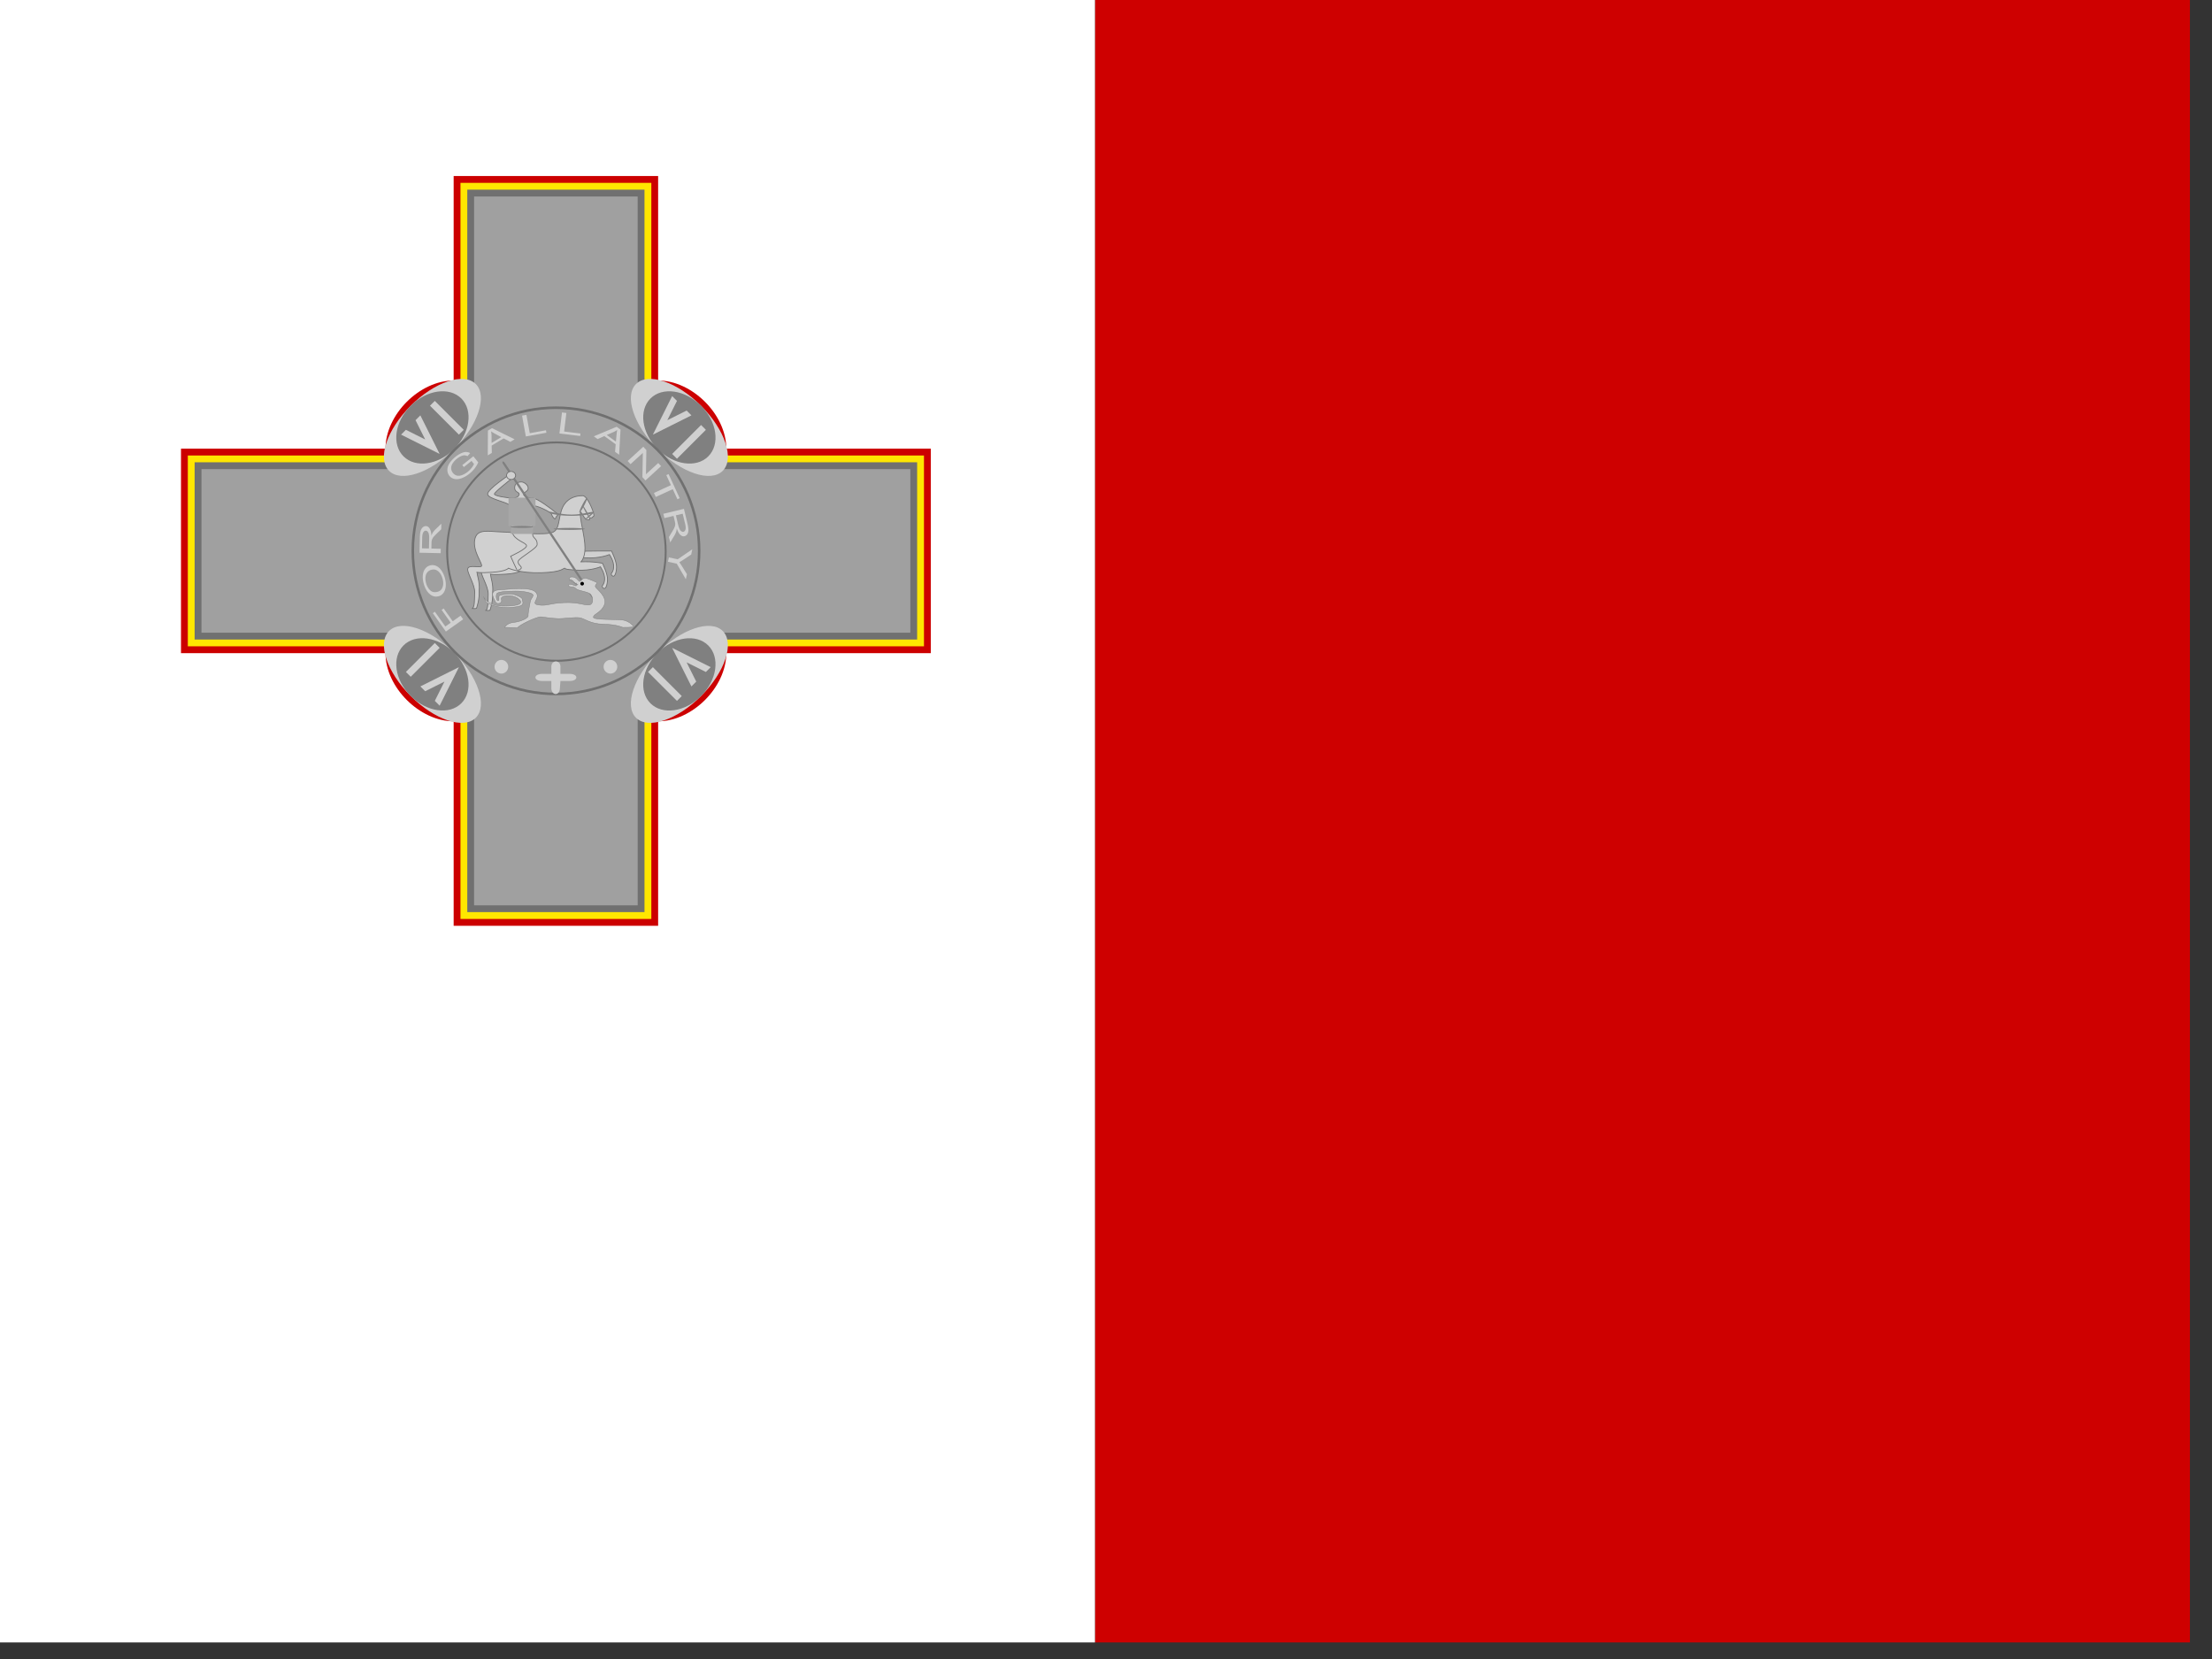 <?xml version="1.0" encoding="UTF-8" standalone="no"?>
<svg
   xmlns:dc="http://purl.org/dc/elements/1.1/"
   xmlns:cc="http://creativecommons.org/ns#"
   xmlns:rdf="http://www.w3.org/1999/02/22-rdf-syntax-ns#"
   xmlns:svg="http://www.w3.org/2000/svg"
   xmlns="http://www.w3.org/2000/svg"
   xmlns:sodipodi="http://sodipodi.sourceforge.net/DTD/sodipodi-0.dtd"
   xmlns:inkscape="http://www.inkscape.org/namespaces/inkscape"
   height="16"
   width="21.333"
   viewBox="0 0 21.333 16"
   version="1.1"
   id="svg84"
   sodipodi:docname="mt.svg"
   inkscape:version="0.92.1 r">
  <rect x="0" y="0" width="21.333" height="16" fill="#333333" stroke="none"/>
  <defs
     id="defs88" />
  <sodipodi:namedview
     pagecolor="#ffffff"
     bordercolor="#666666"
     borderopacity="1"
     objecttolerance="10"
     gridtolerance="10"
     guidetolerance="10"
     inkscape:pageopacity="0"
     inkscape:pageshadow="2"
     inkscape:window-width="1920"
     inkscape:window-height="1024"
     id="namedview86"
     showgrid="false"
     fit-margin-top="0"
     fit-margin-left="0"
     fit-margin-right="0"
     fit-margin-bottom="0"
     inkscape:zoom="0.49166667"
     inkscape:cx="320"
     inkscape:cy="240"
     inkscape:window-x="0"
     inkscape:window-y="0"
     inkscape:window-maximized="1"
     inkscape:current-layer="svg84" />
  <g
     id="g6"
     transform="scale(0.033)"
     style="fill-rule:evenodd;stroke-width:1pt">
    <path
       d="M 320,0 H 640 V 480 H 320 Z"
       id="path2"
       inkscape:connector-curvature="0"
       style="fill:#ce0000" />
    <path
       d="M 0,0 H 320 V 480 H 0 Z"
       id="path4"
       inkscape:connector-curvature="0"
       style="fill:#ffffff" />
  </g>
  <g
     transform="matrix(0.053,0,0,0.053,-0.413,-1.025)"
     id="g82">
    <path
       d="m 104.824,108.068 c 0,0.81 -0.918,1.466 -2.049,1.466 -1.131,0 -2.049,-0.656 -2.049,-1.466 0,-0.81 0.918,-1.466 2.049,-1.466 1.131,0 2.049,0.656 2.049,1.466 z"
       id="path8"
       inkscape:connector-curvature="0"
       style="fill:#f1eeee;fill-rule:evenodd" />
    <path
       d="m 40.727,100.98 v 37.209 h 37.211 c 0,6.2 6.202,12.402 12.404,12.402 v 37.207 h 37.208 v -37.207 c 6.202,0 12.404,-6.202 12.404,-12.402 h 37.211 V 100.98 h -37.211 c 0,-6.2 -6.202,-12.402 -12.404,-12.402 V 51.371 H 90.342 v 37.207 c -6.202,0 -12.404,6.202 -12.404,12.402 z"
       id="path10"
       inkscape:connector-curvature="0"
       style="fill:#cc0000;fill-rule:evenodd" />
    <path
       d="m 41.969,102.22 v 34.727 H 79.18 c 0,6.2 6.2,12.404 12.402,12.404 v 37.207 h 34.73 v -37.207 c 6.202,0 12.402,-6.204 12.402,-12.404 h 37.211 V 102.22 h -37.211 c 0,-6.2 -6.2,-12.404 -12.402,-12.404 V 52.609 h -34.73 v 37.207 c -6.202,0 -12.402,6.204 -12.402,12.404 z"
       id="path12"
       inkscape:connector-curvature="0"
       style="fill:#ffe600;fill-rule:evenodd" />
    <path
       d="m 43.209,103.46 v 32.249 h 37.208 c 0,6.2 6.202,12.402 12.404,12.402 v 37.207 h 32.248 v -37.207 c 6.202,0 12.404,-6.202 12.404,-12.402 h 37.208 V 103.46 h -37.208 c 0,-6.2 -6.202,-12.402 -12.404,-12.402 V 53.851 H 92.821 v 37.207 c -6.202,0 -12.404,6.202 -12.404,12.402 z"
       id="path14"
       inkscape:connector-curvature="0"
       style="fill:#707070;fill-rule:evenodd" />
    <path
       d="m 44.45,104.7 v 29.766 h 37.208 c 0,6.2 6.202,12.404 12.404,12.404 v 37.207 h 29.767 V 146.87 c 6.202,0 12.404,-6.204 12.404,-12.404 h 37.208 V 104.7 h -37.208 c 0,-6.2 -6.202,-12.402 -12.404,-12.402 V 55.091 H 94.062 v 37.207 c -6.202,0 -12.404,6.202 -12.404,12.402 z"
       id="path16"
       inkscape:connector-curvature="0"
       style="fill:#a0a0a0;fill-rule:evenodd" />
    <g
       id="g24"
       style="fill-rule:evenodd">
      <path
         d="m 94.37,89.223 c 2.179,2.18 0.412,7.48 -3.947,11.84 -4.359,4.36 -9.66,6.125 -11.84,3.946 -2.18,-2.18 -0.413,-7.48 3.946,-11.84 4.359,-4.36 9.66,-6.126 11.84,-3.946 z"
         id="path18"
         inkscape:connector-curvature="0"
         style="fill:#d0d0d0" />
      <path
         d="m 91.74,91.852 c 2.18,2.18 1.59,6.303 -1.316,9.209 -2.906,2.906 -7.03,3.495 -9.209,1.315 -2.18,-2.18 -1.59,-6.302 1.316,-9.208 2.906,-2.906 7.029,-3.495 9.209,-1.316 z"
         id="path20"
         inkscape:connector-curvature="0"
         style="fill:#808080" />
      <path
         d="m 80.774,98.429 0.877,-0.877 3.508,1.754 -1.754,-3.508 0.877,-0.877 3.508,7.016 z m 5.263,-5.262 0.877,-0.877 5.263,5.262 -0.877,0.877 z"
         id="path22"
         inkscape:connector-curvature="0"
         style="fill:#d0d0d0" />
    </g>
    <g
       id="g32"
       style="fill-rule:evenodd">
      <path
         d="m 139.308,105.009 c -2.18,2.18 -7.481,0.412 -11.84,-3.947 -4.359,-4.359 -6.127,-9.66 -3.947,-11.84 2.18,-2.179 7.48,-0.412 11.84,3.947 4.36,4.359 6.126,9.66 3.947,11.84 z"
         id="path26"
         inkscape:connector-curvature="0"
         style="fill:#d0d0d0" />
      <path
         d="m 136.678,102.38 c -2.18,2.179 -6.303,1.59 -9.209,-1.316 -2.906,-2.906 -3.495,-7.03 -1.315,-9.209 2.18,-2.18 6.302,-1.59 9.209,1.316 2.907,2.906 3.495,7.029 1.315,9.208 z"
         id="path28"
         inkscape:connector-curvature="0"
         style="fill:#808080" />
      <path
         d="m 130.101,91.414 0.877,0.877 -1.754,3.508 3.508,-1.754 0.877,0.877 -7.016,3.508 z m 5.262,5.263 0.877,0.877 -5.262,5.262 -0.877,-0.877 z"
         id="path30"
         inkscape:connector-curvature="0"
         style="fill:#d0d0d0" />
    </g>
    <g
       id="g40"
       style="fill-rule:evenodd">
      <path
         d="m 123.52,149.947 c -2.179,-2.18 -0.412,-7.48 3.947,-11.84 4.359,-4.36 9.66,-6.125 11.84,-3.946 2.18,2.18 0.413,7.48 -3.946,11.84 -4.359,4.36 -9.66,6.126 -11.84,3.946 z"
         id="path34"
         inkscape:connector-curvature="0"
         style="fill:#d0d0d0" />
      <path
         d="m 126.15,147.318 c -2.18,-2.18 -1.59,-6.303 1.316,-9.209 2.906,-2.906 7.03,-3.495 9.209,-1.315 2.18,2.18 1.59,6.302 -1.316,9.208 -2.906,2.906 -7.029,3.495 -9.209,1.316 z"
         id="path36"
         inkscape:connector-curvature="0"
         style="fill:#808080" />
      <path
         d="m 137.116,140.741 -0.877,0.877 -3.508,-1.754 1.754,3.508 -0.877,0.877 -3.508,-7.016 z m -5.263,5.262 -0.877,0.877 -5.263,-5.262 0.877,-0.877 z"
         id="path38"
         inkscape:connector-curvature="0"
         style="fill:#d0d0d0" />
    </g>
    <g
       id="g48"
       style="fill-rule:evenodd">
      <path
         d="m 78.585,134.157 c 2.18,-2.18 7.481,-0.412 11.84,3.947 4.359,4.359 6.127,9.66 3.947,11.84 -2.18,2.179 -7.48,0.412 -11.84,-3.947 -4.36,-4.359 -6.126,-9.66 -3.947,-11.84 z"
         id="path42"
         inkscape:connector-curvature="0"
         style="fill:#d0d0d0" />
      <path
         d="m 81.215,136.787 c 2.18,-2.18 6.303,-1.59 9.209,1.315 2.906,2.905 3.495,7.03 1.315,9.209 -2.18,2.18 -6.302,1.59 -9.209,-1.316 -2.907,-2.906 -3.495,-7.029 -1.315,-9.208 z"
         id="path44"
         inkscape:connector-curvature="0"
         style="fill:#808080" />
      <path
         d="m 87.792,147.752 -0.877,-0.877 1.754,-3.508 -3.508,1.754 -0.877,-0.877 7.016,-3.508 z m -5.262,-5.263 -0.877,-0.877 5.262,-5.262 0.877,0.877 z"
         id="path46"
         inkscape:connector-curvature="0"
         style="fill:#d0d0d0" />
    </g>
    <path
       d="m 269.29,414.57 c 0,41.095 -34.107,74.409 -76.181,74.409 -42.074,0 -76.181,-33.314 -76.181,-74.409 0,-41.095 34.107,-74.409 76.181,-74.409 42.074,0 76.181,33.314 76.181,74.409 z"
       transform="matrix(0.342,0,0,0.35,42.921,-25.527)"
       id="path50"
       inkscape:connector-curvature="0"
       style="fill:none;stroke:#707070;stroke-width:1pt" />
    <path
       d="m 269.29,414.57 c 0,41.095 -34.107,74.409 -76.181,74.409 -42.074,0 -76.181,-33.314 -76.181,-74.409 0,-41.095 34.107,-74.409 76.181,-74.409 42.074,0 76.181,33.314 76.181,74.409 z"
       transform="matrix(0.261,0,0,0.267,58.641,9.023)"
       id="path52"
       inkscape:connector-curvature="0"
       style="fill:none;stroke:#707070;stroke-width:1pt" />
    <path
       d="m 100.265,140.667 a 1.24,1.24 0 1 1 -2.481,0 1.24,1.24 0 0 1 2.48,0 z m 19.845,0 a 1.24,1.24 0 1 1 -2.48,0 1.24,1.24 0 0 1 2.48,0 z m -11.99,0.003 v 1.293 h -1.654 c -1.654,0 -1.654,1.293 0,1.293 h 1.654 v 1.294 c 0.006,1.34 1.443,1.502 1.549,0.104 l 0.105,-1.398 h 1.654 c 1.653,0 1.653,-1.293 0,-1.293 h -1.654 v -1.293 c 0,-1.293 -1.654,-1.293 -1.654,0 z"
       id="path54"
       inkscape:connector-curvature="0"
       style="fill:#d0d0d0;fill-rule:evenodd" />
    <path
       d="m 102.77,122.35 v 0.733 c 0,0 -0.389,0.561 -2.868,0.733 -2.48,0.172 -2.868,0 -2.868,0 0.065,0.64 0.547,1.852 0.41,3.3 0.096,1.685 -0.475,3.21 -0.475,3.21 0.065,0.089 -0.233,0.133 -0.754,0.089 0.41,-0.367 0.362,-1.428 0.41,-2.933 0.047,-1.506 -1.565,-3.772 -1.23,-4.399 0.335,-0.627 7.375,-0.733 7.375,-0.733 z m 9.84,-2.66 c 2.412,-0.111 6.459,-0.087 6.459,-0.087 0,0 0.954,1.914 0.915,2.971 -0.04,1.058 -0.368,1.958 -0.819,1.508 -0.45,-0.45 0.209,-0.366 0.29,-1.508 0.08,-1.142 -0.771,-2.325 -0.771,-2.325 0,0 -1.73,0.755 -4.332,0.603 -2.602,-0.153 -1.45,-1.117 -1.742,-1.162 z"
       id="path56"
       inkscape:connector-curvature="0"
       style="fill:#d0d0d0;fill-rule:evenodd;stroke:#707070;stroke-width:0.146" />
    <path
       d="m 113.43,121.58 c 2.412,-0.111 3.995,0.258 3.995,0.258 0,0 0.954,1.915 0.915,2.972 -0.04,1.057 -0.368,1.957 -0.819,1.507 -0.45,-0.45 0.21,-0.365 0.29,-1.507 0.08,-1.142 -0.771,-2.326 -0.771,-2.326 0,0 -1.73,0.756 -4.332,0.603 -2.602,-0.152 -1.86,-0.308 -2.152,-0.353 -0.291,-0.045 -0.362,0.72 -4.298,0.827 -3.937,0.107 -5.944,-0.827 -5.944,-0.827 0,0 -0.39,0.561 -2.868,0.733 -2.48,0.172 -2.868,0 -2.868,0 0.064,0.64 0.547,1.852 0.41,3.3 0.096,1.685 -0.475,3.21 -0.475,3.21 0.065,0.089 -0.233,0.133 -0.755,0.089 0.41,-0.367 0.363,-1.428 0.41,-2.933 0.047,-1.506 -1.564,-3.772 -1.23,-4.399 0.336,-0.627 2.12,-0.04 2.46,-0.366 0.337,-0.326 -1.59,-2.621 -1.23,-4.766 0.36,-2.145 2.404,-1.54 4.917,-1.466 2.512,0.074 8.078,0.724 9.423,0 1.345,-0.725 0.763,-3.407 2.049,-5.132 0.819,-1.1 2.048,-1.466 3.277,-1.466 0.82,0 2.049,2.932 2.049,3.665 l -0.41,0.367 h -0.41 v 0.366 c -0.935,0.094 -1.065,-0.8 -1.639,-1.466 -0.246,1.033 0.82,4.4 0.82,6.598 0,1.833 -0.766,2.641 -0.814,2.512 z"
       id="path58"
       inkscape:connector-curvature="0"
       style="fill:#d0d0d0;fill-rule:evenodd;stroke:#707070;stroke-width:0.146" />
    <path
       d="m 105.54,118.4 c 0.034,0.73 -3.166,2.369 -3.427,3.017 -0.26,0.649 0.814,1.008 0.481,1.378 -0.332,0.37 -0.605,0.233 -0.673,0.302 -0.068,0.068 -1.204,-2.541 -1.204,-2.541 0,0 3.002,-1.354 2.888,-1.938 -0.114,-0.585 -2.216,-0.94 -2.599,-2.412 -0.383,-1.472 -0.17,-4.315 -0.481,-4.91 -0.311,-0.594 -3.995,-1.161 -3.999,-2.06 -0.003,-0.9 3.787,-3.367 4.197,-3.733 0.41,-0.367 0.82,0.366 0.41,0.733 -0.41,0.366 -3.377,2.633 -3.377,3 0,0.366 2.458,0.733 3.277,0.733 0.82,0 1.23,-0.367 1.23,-0.733 0.004,-0.317 -0.82,-0.367 -0.82,-1.1 0,-0.733 0.41,-1.1 1.229,-1.1 0.41,0 1.197,0.47 1.229,1.1 0.032,0.63 -0.729,0.684 -0.82,1.1 -0.09,0.416 0.82,0.733 1.64,0.733 0.819,0 3.616,2.132 4.026,2.499 0.41,0.366 0.82,0.366 0.41,0.733 -0.41,0.366 -0.17,0.8 -0.58,0.434 -0.348,-0.354 -0.41,-0.733 -0.41,-0.733 -0.035,-0.334 -3.037,-1.833 -3.447,-1.467 -0.41,0.367 0,4.766 0,5.132 0,0.733 0.854,0.73 0.82,1.833 z"
       id="path60"
       inkscape:connector-curvature="0"
       style="fill:#d0d0d0;fill-rule:evenodd;stroke:#707070;stroke-width:0.146" />
    <path
       d="m 100.32,109.9 h 4.917 v 5.132 h -4.917 z"
       id="path62"
       inkscape:connector-curvature="0"
       style="fill:#a7a7a7;fill-rule:evenodd" />
    <rect
       transform="matrix(0.554,0.832,-0.882,0.471,0,0)"
       rx="0.445"
       ry="0.199"
       height="0.399"
       width="30.647"
       y="-25.672"
       x="138.6"
       id="rect64"
       style="fill:#808080;fill-rule:evenodd" />
    <path
       d="m 180.71,42.52 a 7.087,7.087 0 1 1 -14.173,0 7.087,7.087 0 0 1 14.173,0 z"
       transform="matrix(0.116,0,0,0.103,80.65,101.47)"
       id="path66"
       inkscape:connector-curvature="0"
       style="fill:#d0d0d0;fill-rule:evenodd;stroke:#707070;stroke-width:1pt" />
    <path
       d="m 115.88,112.54 c 0,0.304 -1.902,0.66 -4.097,0.66 -2.195,0 -4.097,-0.356 -4.097,-0.66 0,-0.304 1.902,0.44 4.097,0.44 2.195,0 4.097,-0.744 4.097,-0.44 z"
       id="path68"
       inkscape:connector-curvature="0"
       style="fill:#808080;fill-rule:evenodd" />
    <path
       d="m 100.73,115.03 h 4.097 v 1.466 h -4.097 z"
       id="path70"
       inkscape:connector-curvature="0"
       style="fill:#a7a7a7;fill-rule:evenodd" />
    <path
       d="m 114.048,111.417 c -0.397,0.744 -0.774,1.275 -0.841,1.186 -0.068,-0.089 0.199,-0.764 0.596,-1.508 0.397,-0.744 0.774,-1.275 0.842,-1.186 0.068,0.089 -0.2,0.764 -0.597,1.508 z m 1.035,1.926 c -0.452,0.397 -0.83,0.654 -0.842,0.574 -0.013,-0.08 0.344,-0.466 0.796,-0.863 0.453,-0.397 0.83,-0.654 0.842,-0.574 0.013,0.08 -0.343,0.466 -0.796,0.863 z"
       id="path72"
       inkscape:connector-curvature="0"
       style="fill:#808080;fill-rule:evenodd" />
    <path
       d="m 114.564,112.414 c 0.333,0.606 0.553,1.12 0.491,1.146 -0.062,0.027 -0.383,-0.443 -0.717,-1.05 -0.334,-0.607 -0.553,-1.12 -0.491,-1.147 0.062,-0.027 0.383,0.444 0.717,1.05 z m -0.32,3.169 c 0,0.1 -1.284,0.183 -2.868,0.183 -1.584,0 -2.867,-0.082 -2.867,-0.183 0,-0.102 1.284,-0.184 2.867,-0.184 1.584,0 2.868,0.082 2.868,0.184 z m -9.42,-0.368 c 0,0.102 -0.918,0.184 -2.049,0.184 -1.131,0 -2.049,-0.082 -2.049,-0.184 0,-0.1 0.918,-0.183 2.049,-0.183 1.131,0 2.049,0.082 2.049,0.183 z"
       id="path74"
       inkscape:connector-curvature="0"
       style="fill:#808080;fill-rule:evenodd" />
    <path
       d="m 95.813,127.96 c 0,0 0.676,1.643 3.556,1.666 2.881,0.022 3.872,-0.493 2.707,-1.363 -1.165,-0.87 -3.333,-0.6 -3.053,0.151 0.28,0.751 -0.813,1.001 -1.07,0.473 -0.257,-0.527 -1.289,-2.09 0.567,-2.195 1.855,-0.105 5.784,-0.674 6.766,0.416 0.982,1.09 -1.11,2.078 0.472,2.31 1.582,0.23 1.807,-0.265 4.528,-0.414 2.722,-0.15 3.761,0.505 4.694,0.413 0.932,-0.09 0.8,-1.694 0.062,-2.1 -0.737,-0.407 -2.154,-0.482 -2.517,-0.928 -0.363,-0.446 -1.351,-0.083 -1.26,-0.587 0.093,-0.503 1.402,0.347 1.417,0.09 0,-0.008 0.216,-0.179 0.26,-0.222 -0.165,-0.038 -0.259,0.023 -0.383,0.089 0.135,-0.108 0.126,-0.157 0.171,-0.245 -0.023,-0.033 -0.186,0.124 -0.213,0.092 -0.028,-0.033 0.19,-0.257 0.09,-0.176 -0.033,0.024 -0.292,0.152 -0.295,0.064 0.004,-0.036 0.136,-0.128 0.09,-0.178 -0.038,-0.042 -0.235,0.048 -0.26,0.058 0.113,-0.15 0.105,-0.148 -0.004,-0.26 -0.094,-0.111 -0.163,-0.109 -0.317,0.017 0.064,-0.18 0.081,-0.219 -0.074,-0.287 -0.127,-0.07 -0.133,-0.135 -0.291,0.189 0.06,-0.347 -0.102,-0.362 -0.035,-0.526 0.04,-0.15 0.252,-0.214 0.6,-0.18 0.676,0.005 1.038,0.816 1.259,0.813 0.22,-0.002 0.468,-0.858 1.416,-0.51 0.948,0.347 1.065,0.417 1.542,0.624 0.477,0.206 -0.335,0.52 -0.063,0.927 0.273,0.407 2.134,1.764 1.605,3.18 -0.529,1.415 -1.892,1.64 -2.014,2.252 -0.122,0.613 4.314,0.362 5.445,0.568 1.13,0.206 1.843,1.05 1.888,1.192 0.046,0.142 -1.983,0.133 -1.983,0.133 0,0 -1.041,-0.538 -3.525,-0.587 -2.483,-0.049 -3.429,-1.05 -4.358,-1.176 -0.93,-0.126 -2.911,0.21 -4.018,0.16 -1.108,-0.049 -2.23,-0.224 -2.947,-0.321 -0.717,-0.098 -4.286,1.61 -4.274,2.009 -0.744,-0.029 -2.495,-0.124 -2.423,-0.076 0.072,0.047 0.314,-0.775 1.68,-0.92 1.365,-0.144 2.694,-0.798 2.65,-1.228 -0.044,-0.43 0.264,-1.904 0.378,-2.536 0.114,-0.632 0.625,-0.938 0.503,-1.268 -0.122,-0.331 -1.682,-0.672 -3.179,-0.663 -1.497,0.01 -3.157,0.094 -3.399,0.454 -0.24,0.361 -0.059,1.408 0.252,1.287 0.311,-0.12 -0.075,-0.805 0.252,-0.946 0.327,-0.14 1.165,-0.266 1.951,-0.284 0.787,-0.018 2.154,0.67 2.14,0.89 -0.014,0.22 0.44,0.952 -0.188,1.23 -0.63,0.279 -1.916,0.403 -3.148,0.34 -1.232,-0.061 -2.478,-0.485 -2.927,-0.756 -0.448,-0.272 -0.723,-1.098 -0.723,-1.155 z"
       id="path76"
       inkscape:connector-curvature="0"
       style="fill:#d0d0d0;fill-rule:evenodd;stroke:#808080;stroke-width:0.078" />
    <path
       d="m 114.053,125.53 a 0.329,0.329 0 1 1 -0.657,0 0.329,0.329 0 0 1 0.657,0 z"
       id="path78"
       inkscape:connector-curvature="0"
       style="fill-rule:evenodd" />
    <path
       d="m 129.51,120.77 1.595,0.344 2.665,-1.824 -0.206,0.958 -1.389,0.927 c -0.258,0.17 -0.514,0.326 -0.767,0.467 0.158,0.221 0.334,0.485 0.525,0.793 l 0.86,1.39 -0.198,0.917 -1.66,-2.84 -1.595,-0.345 z m -2.72,-11.73 3.086,-1.421 -0.838,-1.82 0.413,-0.191 2.017,4.38 -0.413,0.19 -0.842,-1.828 -3.086,1.421 z m -4.78,-5.81 2.841,-2.602 0.558,0.61 -0.073,4.398 2.23,-2.042 0.522,0.569 -2.841,2.602 -0.558,-0.61 0.075,-4.4 -2.233,2.044 -0.52,-0.569 z m -12.42,-5.016 0.466,-3.824 0.799,0.097 -0.411,3.373 2.974,0.362 -0.055,0.452 z m -6.11,0.548 -0.69,-3.79 0.793,-0.144 0.608,3.342 2.947,-0.536 0.082,0.448 z m -11.282,5.568 -0.283,-0.353 2.01,-1.613 0.894,1.116 a 5.69,5.69 0 0 1 -0.673,1.118 c -0.266,0.34 -0.572,0.65 -0.917,0.927 -0.466,0.373 -0.941,0.65 -1.424,0.83 -0.482,0.177 -0.916,0.224 -1.302,0.14 a 1.59,1.59 0 0 1 -0.934,-0.569 1.702,1.702 0 0 1 -0.367,-1.049 c -0.009,-0.41 0.119,-0.822 0.383,-1.235 0.264,-0.414 0.632,-0.81 1.106,-1.189 a 4.786,4.786 0 0 1 1.014,-0.637 c 0.335,-0.153 0.632,-0.23 0.89,-0.231 0.258,0 0.51,0.068 0.754,0.205 l -0.488,0.552 a 1.293,1.293 0 0 0 -0.555,-0.148 c -0.176,-0.003 -0.383,0.048 -0.621,0.153 a 3.203,3.203 0 0 0 -0.719,0.444 c -0.287,0.23 -0.512,0.457 -0.677,0.681 -0.166,0.222 -0.278,0.43 -0.335,0.625 -0.055,0.192 -0.075,0.37 -0.06,0.536 0.028,0.283 0.13,0.533 0.304,0.75 0.214,0.268 0.466,0.435 0.755,0.5 0.292,0.062 0.612,0.026 0.96,-0.11 0.349,-0.135 0.68,-0.329 0.993,-0.58 0.272,-0.217 0.512,-0.463 0.718,-0.735 0.206,-0.275 0.345,-0.504 0.42,-0.686 l -0.45,-0.56 z m -0.13,27.7 -3.141,2.23 -2.377,-3.346 0.371,-0.263 1.91,2.69 0.973,-0.69 -1.653,-2.329 0.37,-0.263 1.654,2.328 1.427,-1.013 z m -4.627,-5.01 c 0.447,-0.126 0.746,-0.414 0.897,-0.866 0.149,-0.453 0.143,-0.965 -0.02,-1.538 -0.164,-0.583 -0.429,-1.025 -0.794,-1.328 -0.367,-0.304 -0.788,-0.39 -1.266,-0.255 a 1.36,1.36 0 0 0 -0.72,0.466 c -0.18,0.224 -0.289,0.509 -0.324,0.855 -0.037,0.345 -0.002,0.71 0.107,1.096 0.155,0.548 0.408,0.987 0.76,1.316 0.348,0.327 0.802,0.412 1.36,0.254 z m 0.218,0.8 c -0.615,0.174 -1.17,0.05 -1.665,-0.375 -0.496,-0.423 -0.861,-1.047 -1.094,-1.872 -0.152,-0.54 -0.209,-1.051 -0.167,-1.531 0.042,-0.48 0.176,-0.875 0.405,-1.184 a 1.63,1.63 0 0 1 0.898,-0.624 c 0.375,-0.106 0.746,-0.081 1.11,0.074 0.364,0.156 0.686,0.432 0.963,0.828 0.276,0.397 0.485,0.849 0.629,1.357 0.156,0.552 0.21,1.068 0.164,1.55 -0.046,0.481 -0.183,0.875 -0.412,1.181 -0.229,0.306 -0.506,0.505 -0.83,0.597 z m 0.322,-7.82 -3.852,-0.087 0.061,-2.697 c 0.013,-0.542 0.057,-0.953 0.134,-1.234 0.074,-0.28 0.2,-0.503 0.38,-0.668 a 0.821,0.821 0 0 1 0.586,-0.24 c 0.273,0.006 0.5,0.151 0.682,0.435 0.18,0.284 0.29,0.718 0.328,1.302 0.07,-0.21 0.137,-0.371 0.203,-0.48 0.141,-0.232 0.317,-0.452 0.527,-0.657 l 1.072,-1.034 -0.023,1.012 -0.82,0.787 c -0.236,0.23 -0.417,0.42 -0.543,0.569 -0.126,0.149 -0.215,0.284 -0.267,0.404 -0.052,0.118 -0.088,0.24 -0.11,0.363 -0.015,0.092 -0.024,0.24 -0.029,0.447 l -0.021,0.934 1.71,0.04 z m -2.134,-0.853 0.04,-1.731 a 4.067,4.067 0 0 0 -0.052,-0.864 c -0.044,-0.209 -0.118,-0.368 -0.22,-0.478 a 0.48,0.48 0 0 0 -0.344,-0.17 c -0.182,-0.004 -0.334,0.098 -0.456,0.306 -0.122,0.204 -0.188,0.531 -0.198,0.982 l -0.044,1.926 z M 96.55,102.2 l 0.026,-4.505 0.745,-0.446 4.115,2.027 -0.787,0.47 -1.208,-0.636 -2.183,1.307 0.026,1.344 z m 0.694,-2.259 1.77,-1.059 -1.093,-0.59 a 8.264,8.264 0 0 1 -0.78,-0.463 c 0.06,0.251 0.092,0.518 0.096,0.8 z m 18.606,-1.207 4.157,-1.738 0.7,0.51 -0.255,4.58 -0.741,-0.54 0.113,-1.36 -2.056,-1.498 -1.227,0.55 z m 2.35,-0.245 1.667,1.215 0.115,-1.237 a 8.44,8.44 0 0 1 0.122,-0.9 3.692,3.692 0 0 1 -0.698,0.402 l -1.205,0.52 z m 10.3,14.341 3.747,-0.897 0.628,2.624 c 0.126,0.527 0.188,0.936 0.185,1.227 0,0.29 -0.067,0.538 -0.198,0.743 a 0.82,0.82 0 0 1 -0.506,0.381 c -0.265,0.064 -0.522,-0.019 -0.77,-0.247 -0.247,-0.228 -0.463,-0.62 -0.648,-1.176 a 2.463,2.463 0 0 1 -0.074,0.517 c -0.078,0.26 -0.192,0.517 -0.343,0.769 l -0.773,1.273 -0.236,-0.984 0.592,-0.97 c 0.17,-0.282 0.297,-0.512 0.382,-0.688 0.083,-0.177 0.135,-0.33 0.154,-0.46 0.02,-0.127 0.025,-0.253 0.015,-0.379 a 3.717,3.717 0 0 0 -0.087,-0.44 l -0.217,-0.908 -1.664,0.398 z m 2.28,0.282 0.403,1.683 c 0.086,0.358 0.176,0.632 0.27,0.823 0.096,0.19 0.208,0.326 0.335,0.406 0.13,0.08 0.254,0.106 0.375,0.077 0.177,-0.043 0.298,-0.18 0.364,-0.411 0.066,-0.23 0.046,-0.563 -0.059,-1.002 l -0.448,-1.872 z"
       id="path80"
       inkscape:connector-curvature="0"
       style="fill:#d0d0d0" />
  </g>
</svg>
